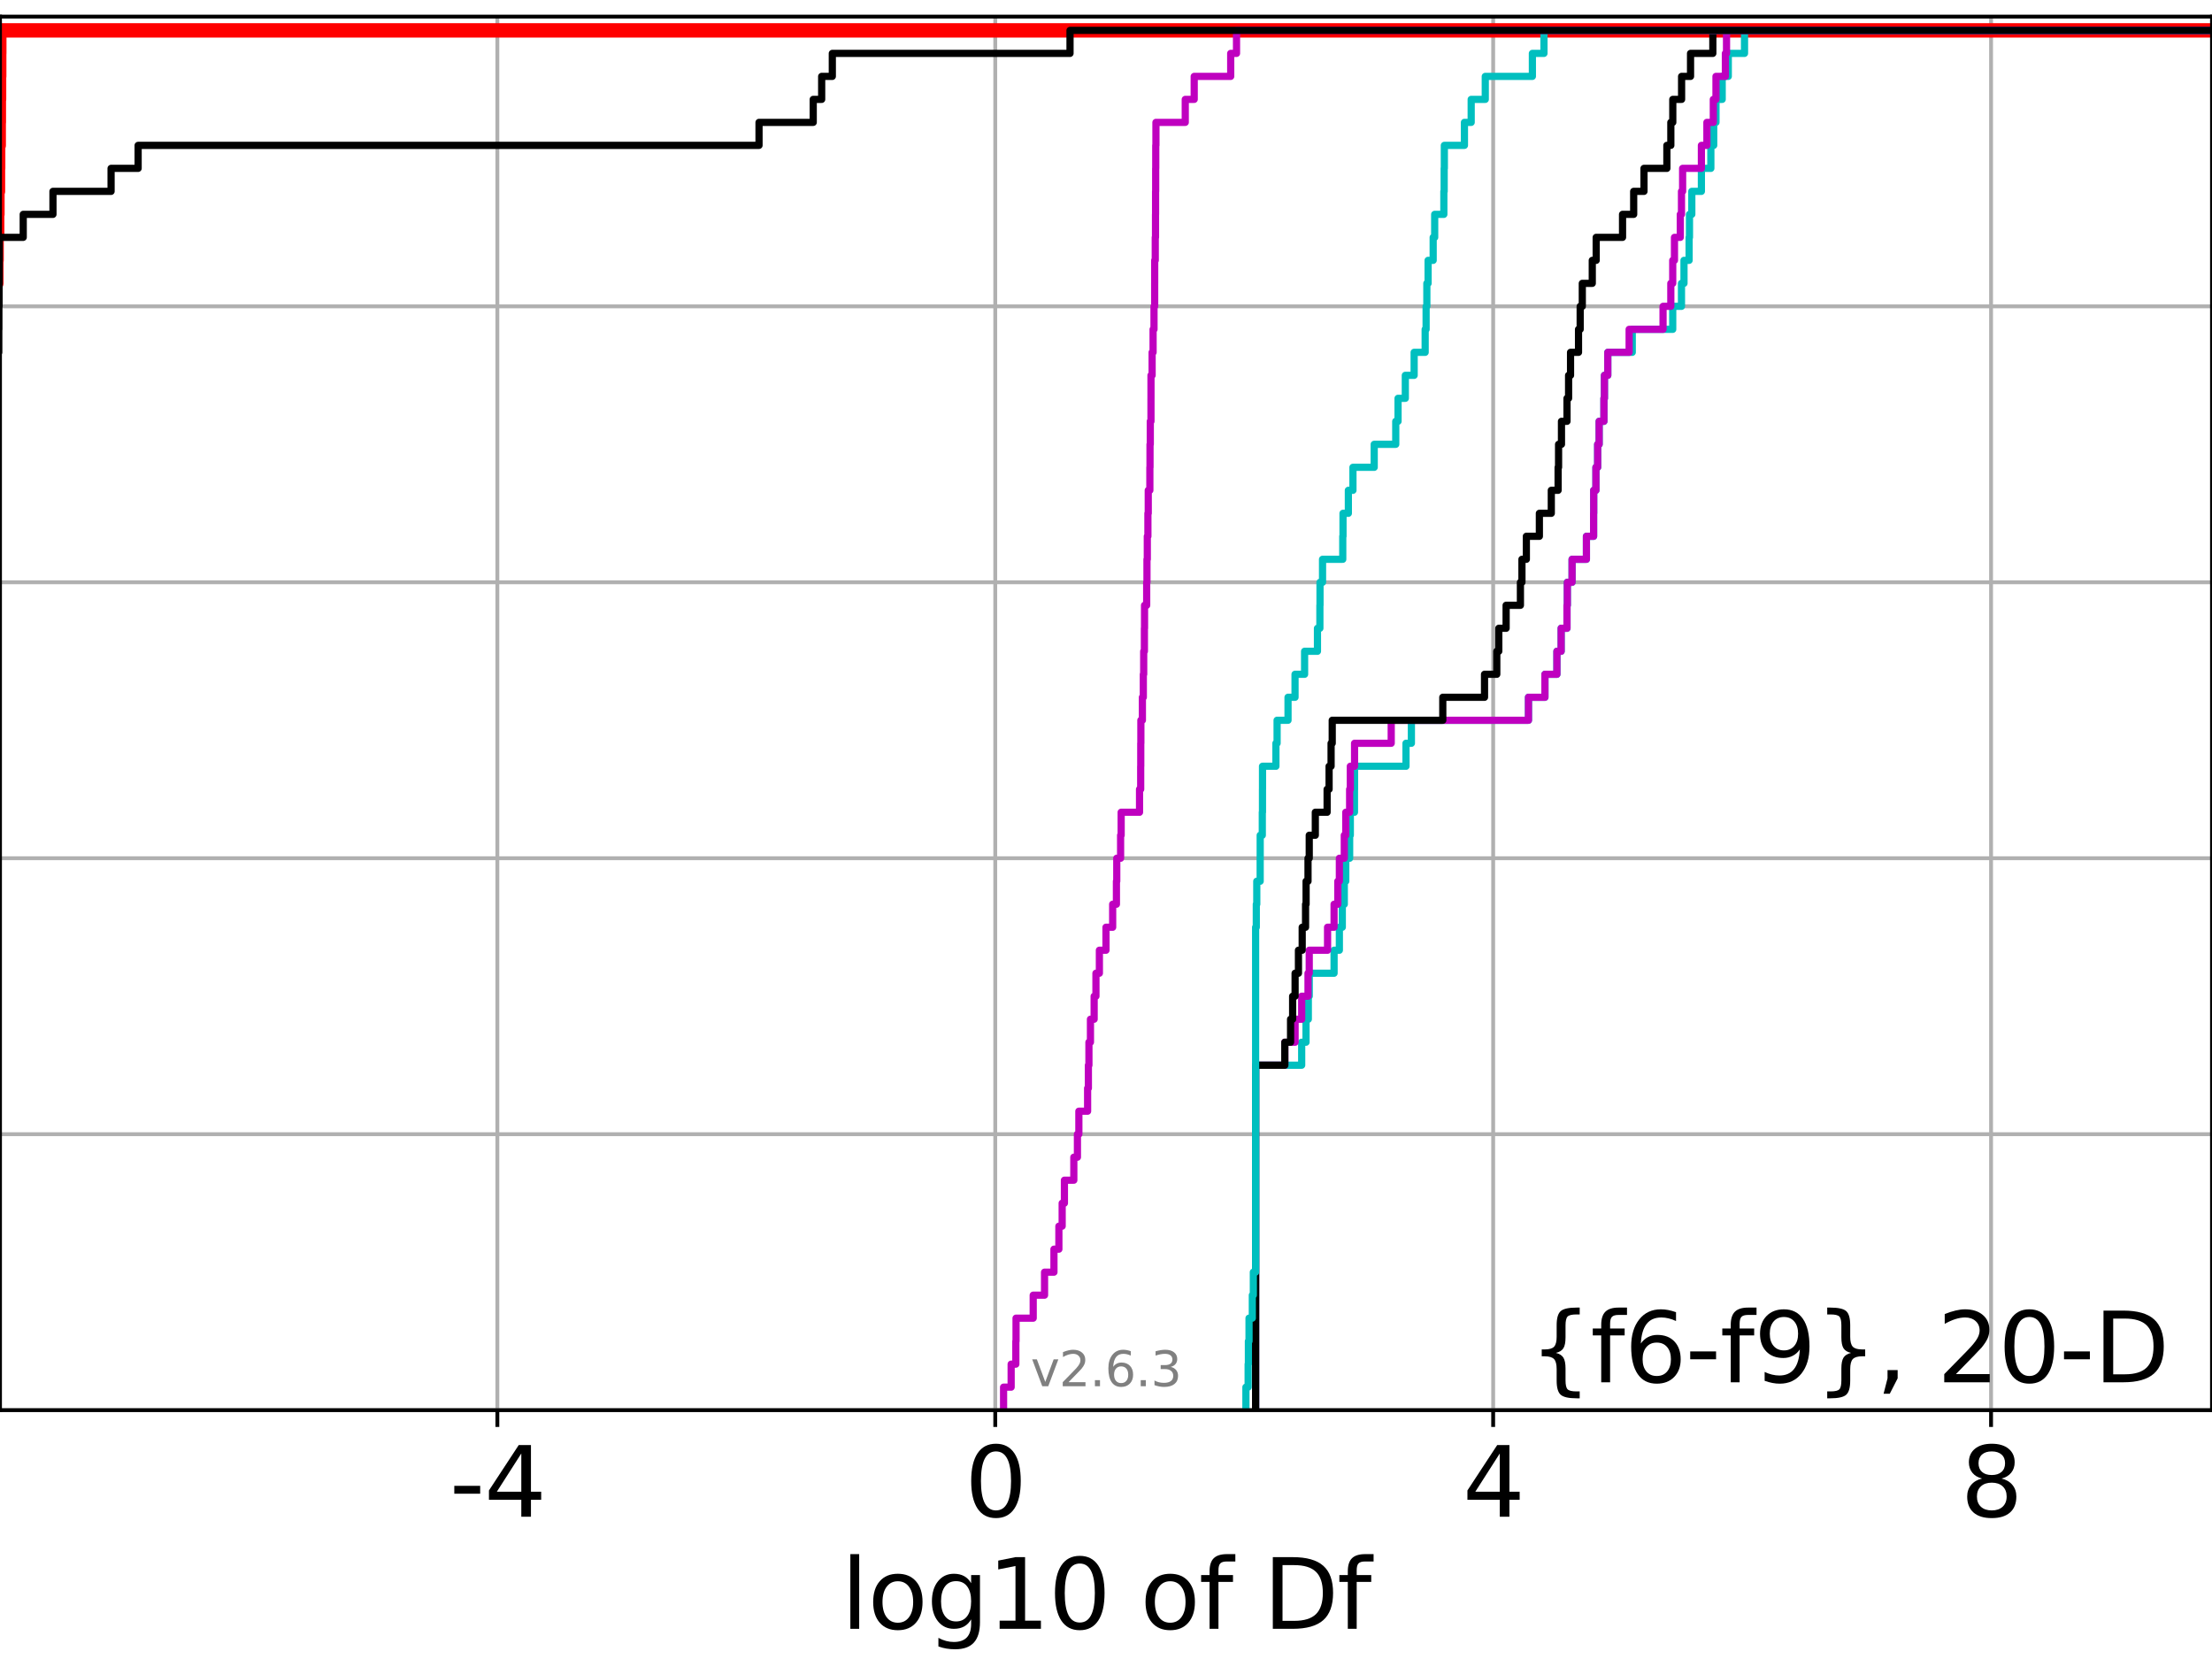 <?xml version="1.0" encoding="utf-8" standalone="no"?>
<!DOCTYPE svg PUBLIC "-//W3C//DTD SVG 1.1//EN"
  "http://www.w3.org/Graphics/SVG/1.1/DTD/svg11.dtd">
<svg xmlns:xlink="http://www.w3.org/1999/xlink" width="460.8pt" height="345.6pt" viewBox="0 0 460.8 345.6" xmlns="http://www.w3.org/2000/svg" version="1.1">
 <defs>
  <style type="text/css">*{stroke-linejoin: round; stroke-linecap: butt}</style>
 </defs>
 <g id="figure_1">
  <g id="patch_1">
   <path d="M 0 345.6 
L 460.8 345.6 
L 460.8 0 
L 0 0 
z
" style="fill: #ffffff"/>
  </g>
  <g id="axes_1">
   <g id="patch_2">
    <path d="M 0 293.76 
L 460.8 293.76 
L 460.8 3.456 
L 0 3.456 
z
" style="fill: #ffffff"/>
   </g>
   <g id="matplotlib.axis_1">
    <g id="xtick_1">
     <g id="line2d_1">
      <path d="M 103.61 293.76 
L 103.61 3.456 
" clip-path="url(#p18e966fc02)" style="fill: none; stroke: #b0b0b0; stroke-width: 0.8; stroke-linecap: square"/>
     </g>
     <g id="line2d_2">
      <defs>
       <path id="mf72a487a80" d="M 0 0 
L 0 3.5 
" style="stroke: #000000; stroke-width: 0.8"/>
      </defs>
      <g>
       <use xlink:href="#mf72a487a80" x="103.61" y="293.76" style="stroke: #000000; stroke-width: 0.8"/>
      </g>
     </g>
     <g id="text_1">
      <!-- -4 -->
      <g transform="translate(93.639 315.957)scale(0.2 -0.2)">
       <defs>
        <path id="DejaVuSans-2d" d="M 313 2009 
L 1997 2009 
L 1997 1497 
L 313 1497 
L 313 2009 
z
" transform="scale(0.016)"/>
        <path id="DejaVuSans-34" d="M 2419 4116 
L 825 1625 
L 2419 1625 
L 2419 4116 
z
M 2253 4666 
L 3047 4666 
L 3047 1625 
L 3713 1625 
L 3713 1100 
L 3047 1100 
L 3047 0 
L 2419 0 
L 2419 1100 
L 313 1100 
L 313 1709 
L 2253 4666 
z
" transform="scale(0.016)"/>
       </defs>
       <use xlink:href="#DejaVuSans-2d"/>
       <use xlink:href="#DejaVuSans-34" x="36.084"/>
      </g>
     </g>
    </g>
    <g id="xtick_2">
     <g id="line2d_3">
      <path d="M 207.331 293.76 
L 207.331 3.456 
" clip-path="url(#p18e966fc02)" style="fill: none; stroke: #b0b0b0; stroke-width: 0.8; stroke-linecap: square"/>
     </g>
     <g id="line2d_4">
      <g>
       <use xlink:href="#mf72a487a80" x="207.331" y="293.76" style="stroke: #000000; stroke-width: 0.8"/>
      </g>
     </g>
     <g id="text_2">
      <!-- 0 -->
      <g transform="translate(200.969 315.957)scale(0.2 -0.2)">
       <defs>
        <path id="DejaVuSans-30" d="M 2034 4250 
Q 1547 4250 1301 3770 
Q 1056 3291 1056 2328 
Q 1056 1369 1301 889 
Q 1547 409 2034 409 
Q 2525 409 2770 889 
Q 3016 1369 3016 2328 
Q 3016 3291 2770 3770 
Q 2525 4250 2034 4250 
z
M 2034 4750 
Q 2819 4750 3233 4129 
Q 3647 3509 3647 2328 
Q 3647 1150 3233 529 
Q 2819 -91 2034 -91 
Q 1250 -91 836 529 
Q 422 1150 422 2328 
Q 422 3509 836 4129 
Q 1250 4750 2034 4750 
z
" transform="scale(0.016)"/>
       </defs>
       <use xlink:href="#DejaVuSans-30"/>
      </g>
     </g>
    </g>
    <g id="xtick_3">
     <g id="line2d_5">
      <path d="M 311.053 293.76 
L 311.053 3.456 
" clip-path="url(#p18e966fc02)" style="fill: none; stroke: #b0b0b0; stroke-width: 0.8; stroke-linecap: square"/>
     </g>
     <g id="line2d_6">
      <g>
       <use xlink:href="#mf72a487a80" x="311.053" y="293.76" style="stroke: #000000; stroke-width: 0.8"/>
      </g>
     </g>
     <g id="text_3">
      <!-- 4 -->
      <g transform="translate(304.69 315.957)scale(0.2 -0.2)">
       <use xlink:href="#DejaVuSans-34"/>
      </g>
     </g>
    </g>
    <g id="xtick_4">
     <g id="line2d_7">
      <path d="M 414.774 293.76 
L 414.774 3.456 
" clip-path="url(#p18e966fc02)" style="fill: none; stroke: #b0b0b0; stroke-width: 0.8; stroke-linecap: square"/>
     </g>
     <g id="line2d_8">
      <g>
       <use xlink:href="#mf72a487a80" x="414.774" y="293.76" style="stroke: #000000; stroke-width: 0.8"/>
      </g>
     </g>
     <g id="text_4">
      <!-- 8 -->
      <g transform="translate(408.412 315.957)scale(0.2 -0.2)">
       <defs>
        <path id="DejaVuSans-38" d="M 2034 2216 
Q 1584 2216 1326 1975 
Q 1069 1734 1069 1313 
Q 1069 891 1326 650 
Q 1584 409 2034 409 
Q 2484 409 2743 651 
Q 3003 894 3003 1313 
Q 3003 1734 2745 1975 
Q 2488 2216 2034 2216 
z
M 1403 2484 
Q 997 2584 770 2862 
Q 544 3141 544 3541 
Q 544 4100 942 4425 
Q 1341 4750 2034 4750 
Q 2731 4750 3128 4425 
Q 3525 4100 3525 3541 
Q 3525 3141 3298 2862 
Q 3072 2584 2669 2484 
Q 3125 2378 3379 2068 
Q 3634 1759 3634 1313 
Q 3634 634 3220 271 
Q 2806 -91 2034 -91 
Q 1263 -91 848 271 
Q 434 634 434 1313 
Q 434 1759 690 2068 
Q 947 2378 1403 2484 
z
M 1172 3481 
Q 1172 3119 1398 2916 
Q 1625 2713 2034 2713 
Q 2441 2713 2670 2916 
Q 2900 3119 2900 3481 
Q 2900 3844 2670 4047 
Q 2441 4250 2034 4250 
Q 1625 4250 1398 4047 
Q 1172 3844 1172 3481 
z
" transform="scale(0.016)"/>
       </defs>
       <use xlink:href="#DejaVuSans-38"/>
      </g>
     </g>
    </g>
    <g id="text_5">
     <!-- log10 of Df -->
     <g transform="translate(175.214 339.313)scale(0.2 -0.2)">
      <defs>
       <path id="DejaVuSans-6c" d="M 603 4863 
L 1178 4863 
L 1178 0 
L 603 0 
L 603 4863 
z
" transform="scale(0.016)"/>
       <path id="DejaVuSans-6f" d="M 1959 3097 
Q 1497 3097 1228 2736 
Q 959 2375 959 1747 
Q 959 1119 1226 758 
Q 1494 397 1959 397 
Q 2419 397 2687 759 
Q 2956 1122 2956 1747 
Q 2956 2369 2687 2733 
Q 2419 3097 1959 3097 
z
M 1959 3584 
Q 2709 3584 3137 3096 
Q 3566 2609 3566 1747 
Q 3566 888 3137 398 
Q 2709 -91 1959 -91 
Q 1206 -91 779 398 
Q 353 888 353 1747 
Q 353 2609 779 3096 
Q 1206 3584 1959 3584 
z
" transform="scale(0.016)"/>
       <path id="DejaVuSans-67" d="M 2906 1791 
Q 2906 2416 2648 2759 
Q 2391 3103 1925 3103 
Q 1463 3103 1205 2759 
Q 947 2416 947 1791 
Q 947 1169 1205 825 
Q 1463 481 1925 481 
Q 2391 481 2648 825 
Q 2906 1169 2906 1791 
z
M 3481 434 
Q 3481 -459 3084 -895 
Q 2688 -1331 1869 -1331 
Q 1566 -1331 1297 -1286 
Q 1028 -1241 775 -1147 
L 775 -588 
Q 1028 -725 1275 -790 
Q 1522 -856 1778 -856 
Q 2344 -856 2625 -561 
Q 2906 -266 2906 331 
L 2906 616 
Q 2728 306 2450 153 
Q 2172 0 1784 0 
Q 1141 0 747 490 
Q 353 981 353 1791 
Q 353 2603 747 3093 
Q 1141 3584 1784 3584 
Q 2172 3584 2450 3431 
Q 2728 3278 2906 2969 
L 2906 3500 
L 3481 3500 
L 3481 434 
z
" transform="scale(0.016)"/>
       <path id="DejaVuSans-31" d="M 794 531 
L 1825 531 
L 1825 4091 
L 703 3866 
L 703 4441 
L 1819 4666 
L 2450 4666 
L 2450 531 
L 3481 531 
L 3481 0 
L 794 0 
L 794 531 
z
" transform="scale(0.016)"/>
       <path id="DejaVuSans-20" transform="scale(0.016)"/>
       <path id="DejaVuSans-66" d="M 2375 4863 
L 2375 4384 
L 1825 4384 
Q 1516 4384 1395 4259 
Q 1275 4134 1275 3809 
L 1275 3500 
L 2222 3500 
L 2222 3053 
L 1275 3053 
L 1275 0 
L 697 0 
L 697 3053 
L 147 3053 
L 147 3500 
L 697 3500 
L 697 3744 
Q 697 4328 969 4595 
Q 1241 4863 1831 4863 
L 2375 4863 
z
" transform="scale(0.016)"/>
       <path id="DejaVuSans-44" d="M 1259 4147 
L 1259 519 
L 2022 519 
Q 2988 519 3436 956 
Q 3884 1394 3884 2338 
Q 3884 3275 3436 3711 
Q 2988 4147 2022 4147 
L 1259 4147 
z
M 628 4666 
L 1925 4666 
Q 3281 4666 3915 4102 
Q 4550 3538 4550 2338 
Q 4550 1131 3912 565 
Q 3275 0 1925 0 
L 628 0 
L 628 4666 
z
" transform="scale(0.016)"/>
      </defs>
      <use xlink:href="#DejaVuSans-6c"/>
      <use xlink:href="#DejaVuSans-6f" x="27.783"/>
      <use xlink:href="#DejaVuSans-67" x="88.965"/>
      <use xlink:href="#DejaVuSans-31" x="152.441"/>
      <use xlink:href="#DejaVuSans-30" x="216.064"/>
      <use xlink:href="#DejaVuSans-20" x="279.688"/>
      <use xlink:href="#DejaVuSans-6f" x="311.475"/>
      <use xlink:href="#DejaVuSans-66" x="372.656"/>
      <use xlink:href="#DejaVuSans-20" x="407.861"/>
      <use xlink:href="#DejaVuSans-44" x="439.648"/>
      <use xlink:href="#DejaVuSans-66" x="516.65"/>
     </g>
    </g>
   </g>
   <g id="matplotlib.axis_2">
    <g id="ytick_1">
     <g id="line2d_9">
      <path d="M 0 293.76 
L 460.8 293.76 
" clip-path="url(#p18e966fc02)" style="fill: none; stroke: #b0b0b0; stroke-width: 0.8; stroke-linecap: square"/>
     </g>
     <g id="line2d_10">
      <defs>
       <path id="m6537dce81e" d="M 0 0 
L -3.5 0 
" style="stroke: #000000; stroke-width: 0.8"/>
      </defs>
      <g>
       <use xlink:href="#m6537dce81e" x="0" y="293.76" style="stroke: #000000; stroke-width: 0.8"/>
      </g>
     </g>
    </g>
    <g id="ytick_2">
     <g id="line2d_11">
      <path d="M 0 236.274 
L 460.8 236.274 
" clip-path="url(#p18e966fc02)" style="fill: none; stroke: #b0b0b0; stroke-width: 0.8; stroke-linecap: square"/>
     </g>
     <g id="line2d_12">
      <g>
       <use xlink:href="#m6537dce81e" x="0" y="236.274" style="stroke: #000000; stroke-width: 0.8"/>
      </g>
     </g>
    </g>
    <g id="ytick_3">
     <g id="line2d_13">
      <path d="M 0 178.788 
L 460.8 178.788 
" clip-path="url(#p18e966fc02)" style="fill: none; stroke: #b0b0b0; stroke-width: 0.8; stroke-linecap: square"/>
     </g>
     <g id="line2d_14">
      <g>
       <use xlink:href="#m6537dce81e" x="0" y="178.788" style="stroke: #000000; stroke-width: 0.8"/>
      </g>
     </g>
    </g>
    <g id="ytick_4">
     <g id="line2d_15">
      <path d="M 0 121.302 
L 460.8 121.302 
" clip-path="url(#p18e966fc02)" style="fill: none; stroke: #b0b0b0; stroke-width: 0.8; stroke-linecap: square"/>
     </g>
     <g id="line2d_16">
      <g>
       <use xlink:href="#m6537dce81e" x="0" y="121.302" style="stroke: #000000; stroke-width: 0.8"/>
      </g>
     </g>
    </g>
    <g id="ytick_5">
     <g id="line2d_17">
      <path d="M 0 63.816 
L 460.8 63.816 
" clip-path="url(#p18e966fc02)" style="fill: none; stroke: #b0b0b0; stroke-width: 0.8; stroke-linecap: square"/>
     </g>
     <g id="line2d_18">
      <g>
       <use xlink:href="#m6537dce81e" x="0" y="63.816" style="stroke: #000000; stroke-width: 0.8"/>
      </g>
     </g>
    </g>
    <g id="ytick_6">
     <g id="line2d_19">
      <path d="M 0 6.33 
L 460.8 6.33 
" clip-path="url(#p18e966fc02)" style="fill: none; stroke: #b0b0b0; stroke-width: 0.8; stroke-linecap: square"/>
     </g>
     <g id="line2d_20">
      <g>
       <use xlink:href="#m6537dce81e" x="0" y="6.33" style="stroke: #000000; stroke-width: 0.8"/>
      </g>
     </g>
    </g>
   </g>
   <g id="line2d_21">
    <path d="M -1 59.026 
L -0.767 59.026 
L -0.767 54.235 
L -0.713 54.235 
L -0.713 49.445 
L -0.588 49.445 
L -0.588 44.654 
L -0.535 44.654 
L -0.535 39.864 
L -0.421 39.864 
L -0.421 35.073 
L -0.383 35.073 
L -0.383 30.283 
L -0.266 30.283 
L -0.266 25.492 
L -0.239 25.492 
L -0.239 20.702 
L -0.195 20.702 
L -0.195 15.911 
L -0.163 15.911 
L -0.163 11.121 
L -0.147 11.121 
L -0.147 6.33 
L -0.147 6.33 
L -0.147 6.33 
L 460.8 6.33 
" clip-path="url(#p18e966fc02)" style="fill: none; stroke: #ff0000; stroke-width: 3; stroke-linecap: square"/>
   </g>
   <g id="line2d_22">
    <path d="M 261.569 293.76 
L 261.569 288.97 
L 261.569 288.97 
L 261.569 284.179 
L 261.569 284.179 
L 261.569 279.389 
L 261.569 279.389 
L 261.569 274.598 
L 261.569 274.598 
L 261.569 269.808 
L 261.569 269.808 
L 261.569 265.017 
L 261.569 265.017 
L 261.569 260.227 
L 261.569 260.227 
L 261.569 255.436 
L 261.569 255.436 
L 261.569 250.646 
L 261.569 250.646 
L 261.569 245.855 
L 261.569 245.855 
L 261.569 241.065 
L 261.569 241.065 
L 261.569 236.274 
L 261.569 236.274 
L 261.569 231.484 
L 261.569 231.484 
L 261.569 226.693 
L 261.569 226.693 
L 261.569 221.903 
L 271.164 221.903 
L 271.164 217.112 
L 272.07 217.112 
L 272.07 212.322 
L 272.547 212.322 
L 272.547 207.531 
L 272.739 207.531 
L 272.739 202.741 
L 277.912 202.741 
L 277.912 197.95 
L 279.015 197.95 
L 279.015 193.16 
L 279.627 193.16 
L 279.627 188.369 
L 280.04 188.369 
L 280.04 183.579 
L 280.349 183.579 
L 280.349 178.788 
L 281.155 178.788 
L 281.155 173.998 
L 281.296 173.998 
L 281.296 169.207 
L 282.16 169.207 
L 282.16 164.417 
L 282.181 164.417 
L 282.181 159.626 
L 292.895 159.626 
L 292.895 154.836 
L 294.02 154.836 
L 294.02 150.045 
L 318.407 150.045 
L 318.407 145.255 
L 321.838 145.255 
L 321.838 140.464 
L 324.333 140.464 
L 324.333 135.674 
L 325.215 135.674 
L 325.215 130.883 
L 326.434 130.883 
L 326.434 126.093 
L 326.502 126.093 
L 326.502 121.302 
L 327.493 121.302 
L 327.493 116.512 
L 330.481 116.512 
L 330.481 111.721 
L 331.979 111.721 
L 331.979 106.931 
L 331.998 106.931 
L 331.998 102.14 
L 332.461 102.14 
L 332.461 97.35 
L 332.82 97.35 
L 332.82 92.559 
L 333.13 92.559 
L 333.13 87.769 
L 334.128 87.769 
L 334.128 82.978 
L 334.234 82.978 
L 334.234 78.188 
L 334.934 78.188 
L 334.934 73.397 
L 340.029 73.397 
L 340.029 68.607 
L 348.46 68.607 
L 348.46 63.816 
L 350.283 63.816 
L 350.283 59.026 
L 350.809 59.026 
L 350.809 54.235 
L 351.873 54.235 
L 351.873 49.445 
L 351.95 49.445 
L 351.95 44.654 
L 352.436 44.654 
L 352.436 39.864 
L 354.432 39.864 
L 354.432 35.073 
L 356.401 35.073 
L 356.401 30.283 
L 356.999 30.283 
L 356.999 25.492 
L 357.47 25.492 
L 357.47 20.702 
L 358.764 20.702 
L 358.764 15.911 
L 360.034 15.911 
L 360.034 11.121 
L 363.414 11.121 
L 363.414 6.33 
L 363.414 6.33 
L 363.414 6.33 
L 460.8 6.33 
" clip-path="url(#p18e966fc02)" style="fill: none; stroke: #00bfbf; stroke-width: 1.5; stroke-linecap: square"/>
   </g>
   <g id="line2d_23">
    <path d="M 261.569 293.76 
L 261.569 288.97 
L 261.569 288.97 
L 261.569 284.179 
L 261.569 284.179 
L 261.569 279.389 
L 261.569 279.389 
L 261.569 274.598 
L 261.569 274.598 
L 261.569 269.808 
L 261.569 269.808 
L 261.569 265.017 
L 261.569 265.017 
L 261.569 260.227 
L 261.569 260.227 
L 261.569 255.436 
L 261.569 255.436 
L 261.569 250.646 
L 261.569 250.646 
L 261.569 245.855 
L 261.569 245.855 
L 261.569 241.065 
L 261.569 241.065 
L 261.569 236.274 
L 261.569 236.274 
L 261.569 231.484 
L 261.569 231.484 
L 261.569 226.693 
L 261.569 226.693 
L 261.569 221.903 
L 267.651 221.903 
L 267.651 217.112 
L 269.792 217.112 
L 269.792 212.322 
L 271.164 212.322 
L 271.164 207.531 
L 272.483 207.531 
L 272.483 202.741 
L 272.739 202.741 
L 272.739 197.95 
L 276.555 197.95 
L 276.555 193.16 
L 277.912 193.16 
L 277.912 188.369 
L 278.692 188.369 
L 278.692 183.579 
L 279.015 183.579 
L 279.015 178.788 
L 280.04 178.788 
L 280.04 173.998 
L 280.349 173.998 
L 280.349 169.207 
L 281.151 169.207 
L 281.151 164.417 
L 281.296 164.417 
L 281.296 159.626 
L 282.181 159.626 
L 282.181 154.836 
L 289.816 154.836 
L 289.816 150.045 
L 318.407 150.045 
L 318.407 145.255 
L 321.838 145.255 
L 321.838 140.464 
L 324.333 140.464 
L 324.333 135.674 
L 325.215 135.674 
L 325.215 130.883 
L 326.434 130.883 
L 326.434 126.093 
L 326.502 126.093 
L 326.502 121.302 
L 327.493 121.302 
L 327.493 116.512 
L 330.481 116.512 
L 330.481 111.721 
L 331.979 111.721 
L 331.979 106.931 
L 331.998 106.931 
L 331.998 102.14 
L 332.461 102.14 
L 332.461 97.35 
L 332.82 97.35 
L 332.82 92.559 
L 333.13 92.559 
L 333.13 87.769 
L 334.128 87.769 
L 334.128 82.978 
L 334.234 82.978 
L 334.234 78.188 
L 334.934 78.188 
L 334.934 73.397 
L 339.38 73.397 
L 339.38 68.607 
L 346.443 68.607 
L 346.443 63.816 
L 348.062 63.816 
L 348.062 59.026 
L 348.46 59.026 
L 348.46 54.235 
L 348.823 54.235 
L 348.823 49.445 
L 350.035 49.445 
L 350.035 44.654 
L 350.283 44.654 
L 350.283 39.864 
L 350.52 39.864 
L 350.52 35.073 
L 354.432 35.073 
L 354.432 30.283 
L 355.578 30.283 
L 355.578 25.492 
L 356.914 25.492 
L 356.914 20.702 
L 357.47 20.702 
L 357.47 15.911 
L 359.428 15.911 
L 359.428 11.121 
L 359.666 11.121 
L 359.666 6.33 
L 359.666 6.33 
L 359.666 6.33 
L 460.8 6.33 
" clip-path="url(#p18e966fc02)" style="fill: none; stroke: #bf00bf; stroke-width: 1.5; stroke-linecap: square"/>
   </g>
   <g id="line2d_24">
    <path d="M 261.569 293.76 
L 261.569 288.97 
L 261.569 288.97 
L 261.569 284.179 
L 261.569 284.179 
L 261.569 279.389 
L 261.569 279.389 
L 261.569 274.598 
L 261.569 274.598 
L 261.569 269.808 
L 261.569 269.808 
L 261.569 265.017 
L 261.569 265.017 
L 261.569 260.227 
L 261.569 260.227 
L 261.569 255.436 
L 261.569 255.436 
L 261.569 250.646 
L 261.569 250.646 
L 261.569 245.855 
L 261.569 245.855 
L 261.569 241.065 
L 261.569 241.065 
L 261.569 236.274 
L 261.569 236.274 
L 261.569 231.484 
L 261.569 231.484 
L 261.569 226.693 
L 261.569 226.693 
L 261.569 221.903 
L 267.651 221.903 
L 267.651 217.112 
L 268.848 217.112 
L 268.848 212.322 
L 269.279 212.322 
L 269.279 207.531 
L 269.792 207.531 
L 269.792 202.741 
L 270.491 202.741 
L 270.491 197.95 
L 271.271 197.95 
L 271.271 193.16 
L 271.971 193.16 
L 271.971 188.369 
L 272.083 188.369 
L 272.083 183.579 
L 272.483 183.579 
L 272.483 178.788 
L 272.739 178.788 
L 272.739 173.998 
L 274.005 173.998 
L 274.005 169.207 
L 276.461 169.207 
L 276.461 164.417 
L 276.874 164.417 
L 276.874 159.626 
L 277.29 159.626 
L 277.29 154.836 
L 277.527 154.836 
L 277.527 150.045 
L 300.558 150.045 
L 300.558 145.255 
L 309.254 145.255 
L 309.254 140.464 
L 311.808 140.464 
L 311.808 135.674 
L 312.225 135.674 
L 312.225 130.883 
L 313.752 130.883 
L 313.752 126.093 
L 316.731 126.093 
L 316.731 121.302 
L 317.049 121.302 
L 317.049 116.512 
L 317.967 116.512 
L 317.967 111.721 
L 320.679 111.721 
L 320.679 106.931 
L 323.164 106.931 
L 323.164 102.14 
L 324.582 102.14 
L 324.582 97.35 
L 324.679 97.35 
L 324.679 92.559 
L 325.283 92.559 
L 325.283 87.769 
L 326.434 87.769 
L 326.434 82.978 
L 326.766 82.978 
L 326.766 78.188 
L 327.172 78.188 
L 327.172 73.397 
L 328.834 73.397 
L 328.834 68.607 
L 329.18 68.607 
L 329.18 63.816 
L 329.622 63.816 
L 329.622 59.026 
L 331.7 59.026 
L 331.7 54.235 
L 332.516 54.235 
L 332.516 49.445 
L 338.005 49.445 
L 338.005 44.654 
L 340.325 44.654 
L 340.325 39.864 
L 342.473 39.864 
L 342.473 35.073 
L 347.239 35.073 
L 347.239 30.283 
L 348.065 30.283 
L 348.065 25.492 
L 348.472 25.492 
L 348.472 20.702 
L 350.307 20.702 
L 350.307 15.911 
L 352.17 15.911 
L 352.17 11.121 
L 356.815 11.121 
L 356.815 6.33 
L 356.815 6.33 
L 356.815 6.33 
L 460.8 6.33 
" clip-path="url(#p18e966fc02)" style="fill: none; stroke: #000000; stroke-width: 1.5; stroke-linecap: square"/>
   </g>
   <g id="line2d_25">
    <path d="M 259.546 293.76 
L 259.546 288.97 
L 260.011 288.97 
L 260.011 284.179 
L 260.065 284.179 
L 260.065 279.389 
L 260.195 279.389 
L 260.195 274.598 
L 260.882 274.598 
L 260.882 269.808 
L 261.094 269.808 
L 261.094 265.017 
L 261.569 265.017 
L 261.569 260.227 
L 261.569 260.227 
L 261.569 255.436 
L 261.569 255.436 
L 261.569 250.646 
L 261.569 250.646 
L 261.569 245.855 
L 261.569 245.855 
L 261.569 241.065 
L 261.569 241.065 
L 261.569 236.274 
L 261.569 236.274 
L 261.569 231.484 
L 261.569 231.484 
L 261.569 226.693 
L 261.569 226.693 
L 261.569 221.903 
L 261.569 221.903 
L 261.569 217.112 
L 261.569 217.112 
L 261.569 212.322 
L 261.569 212.322 
L 261.569 207.531 
L 261.569 207.531 
L 261.569 202.741 
L 261.569 202.741 
L 261.569 197.95 
L 261.569 197.95 
L 261.569 193.16 
L 261.711 193.16 
L 261.711 188.369 
L 261.81 188.369 
L 261.81 183.579 
L 262.517 183.579 
L 262.517 178.788 
L 262.522 178.788 
L 262.522 173.998 
L 262.96 173.998 
L 262.96 169.207 
L 262.998 169.207 
L 262.998 164.417 
L 263.005 164.417 
L 263.005 159.626 
L 265.796 159.626 
L 265.796 154.836 
L 266.043 154.836 
L 266.043 150.045 
L 268.319 150.045 
L 268.319 145.255 
L 269.779 145.255 
L 269.779 140.464 
L 271.771 140.464 
L 271.771 135.674 
L 274.452 135.674 
L 274.452 130.883 
L 274.956 130.883 
L 274.956 126.093 
L 274.982 126.093 
L 274.982 121.302 
L 275.509 121.302 
L 275.509 116.512 
L 279.721 116.512 
L 279.721 111.721 
L 279.773 111.721 
L 279.773 106.931 
L 280.888 106.931 
L 280.888 102.14 
L 281.844 102.14 
L 281.844 97.35 
L 286.273 97.35 
L 286.273 92.559 
L 290.761 92.559 
L 290.761 87.769 
L 291.239 87.769 
L 291.239 82.978 
L 292.754 82.978 
L 292.754 78.188 
L 294.594 78.188 
L 294.594 73.397 
L 296.888 73.397 
L 296.888 68.607 
L 297.084 68.607 
L 297.084 63.816 
L 297.238 63.816 
L 297.238 59.026 
L 297.501 59.026 
L 297.501 54.235 
L 298.556 54.235 
L 298.556 49.445 
L 298.872 49.445 
L 298.872 44.654 
L 300.781 44.654 
L 300.781 39.864 
L 300.847 39.864 
L 300.847 35.073 
L 300.882 35.073 
L 300.882 30.283 
L 305.069 30.283 
L 305.069 25.492 
L 306.475 25.492 
L 306.475 20.702 
L 309.41 20.702 
L 309.41 15.911 
L 319.223 15.911 
L 319.223 11.121 
L 321.638 11.121 
L 321.638 6.33 
L 321.638 6.33 
L 321.638 6.33 
L 460.8 6.33 
" clip-path="url(#p18e966fc02)" style="fill: none; stroke: #00bfbf; stroke-width: 1.5; stroke-linecap: square"/>
   </g>
   <g id="line2d_26">
    <path d="M 209.062 293.76 
L 209.062 288.97 
L 210.64 288.97 
L 210.64 284.179 
L 211.619 284.179 
L 211.619 279.389 
L 211.662 279.389 
L 211.662 274.598 
L 215.236 274.598 
L 215.236 269.808 
L 217.599 269.808 
L 217.599 265.017 
L 219.558 265.017 
L 219.558 260.227 
L 220.584 260.227 
L 220.584 255.436 
L 221.269 255.436 
L 221.269 250.646 
L 221.738 250.646 
L 221.738 245.855 
L 223.698 245.855 
L 223.698 241.065 
L 224.448 241.065 
L 224.448 236.274 
L 224.747 236.274 
L 224.747 231.484 
L 226.568 231.484 
L 226.568 226.693 
L 226.731 226.693 
L 226.731 221.903 
L 226.844 221.903 
L 226.844 217.112 
L 227.161 217.112 
L 227.161 212.322 
L 227.931 212.322 
L 227.931 207.531 
L 228.306 207.531 
L 228.306 202.741 
L 229.022 202.741 
L 229.022 197.95 
L 230.397 197.95 
L 230.397 193.16 
L 231.788 193.16 
L 231.788 188.369 
L 232.572 188.369 
L 232.572 183.579 
L 232.642 183.579 
L 232.642 178.788 
L 233.441 178.788 
L 233.441 173.998 
L 233.557 173.998 
L 233.557 169.207 
L 237.385 169.207 
L 237.385 164.417 
L 237.626 164.417 
L 237.626 159.626 
L 237.642 159.626 
L 237.642 154.836 
L 237.663 154.836 
L 237.663 150.045 
L 237.981 150.045 
L 237.981 145.255 
L 238.175 145.255 
L 238.175 140.464 
L 238.254 140.464 
L 238.254 135.674 
L 238.399 135.674 
L 238.399 130.883 
L 238.428 130.883 
L 238.428 126.093 
L 238.875 126.093 
L 238.875 121.302 
L 238.934 121.302 
L 238.934 116.512 
L 239.004 116.512 
L 239.004 111.721 
L 239.129 111.721 
L 239.129 106.931 
L 239.202 106.931 
L 239.202 102.14 
L 239.536 102.14 
L 239.536 97.35 
L 239.568 97.35 
L 239.568 92.559 
L 239.626 92.559 
L 239.626 87.769 
L 239.769 87.769 
L 239.769 82.978 
L 239.772 82.978 
L 239.772 78.188 
L 240.008 78.188 
L 240.008 73.397 
L 240.21 73.397 
L 240.21 68.607 
L 240.402 68.607 
L 240.402 63.816 
L 240.54 63.816 
L 240.54 59.026 
L 240.543 59.026 
L 240.543 54.235 
L 240.662 54.235 
L 240.662 49.445 
L 240.715 49.445 
L 240.715 44.654 
L 240.729 44.654 
L 240.729 39.864 
L 240.75 39.864 
L 240.75 35.073 
L 240.766 35.073 
L 240.766 30.283 
L 240.804 30.283 
L 240.804 25.492 
L 246.912 25.492 
L 246.912 20.702 
L 248.775 20.702 
L 248.775 15.911 
L 256.379 15.911 
L 256.379 11.121 
L 257.589 11.121 
L 257.589 6.33 
L 257.589 6.33 
L 257.589 6.33 
L 460.8 6.33 
" clip-path="url(#p18e966fc02)" style="fill: none; stroke: #bf00bf; stroke-width: 1.5; stroke-linecap: square"/>
   </g>
   <g id="line2d_27">
    <path d="M -1 102.14 
L -0.767 102.14 
L -0.767 97.35 
L -0.713 97.35 
L -0.713 92.559 
L -0.588 92.559 
L -0.588 87.769 
L -0.535 87.769 
L -0.535 82.978 
L -0.421 82.978 
L -0.421 78.188 
L -0.383 78.188 
L -0.383 73.397 
L -0.266 73.397 
L -0.266 68.607 
L -0.239 68.607 
L -0.239 63.816 
L -0.195 63.816 
L -0.195 59.026 
L -0.163 59.026 
L -0.163 54.235 
L -0.147 54.235 
L -0.147 49.445 
L 4.839 49.445 
L 4.839 44.654 
L 11.033 44.654 
L 11.033 39.864 
L 23.14 39.864 
L 23.14 35.073 
L 28.775 35.073 
L 28.775 30.283 
L 158.119 30.283 
L 158.119 25.492 
L 169.41 25.492 
L 169.41 20.702 
L 171.169 20.702 
L 171.169 15.911 
L 173.387 15.911 
L 173.387 11.121 
L 222.905 11.121 
L 222.905 6.33 
L 222.905 6.33 
L 222.905 6.33 
L 460.8 6.33 
" clip-path="url(#p18e966fc02)" style="fill: none; stroke: #000000; stroke-width: 1.5; stroke-linecap: square"/>
   </g>
   <g id="patch_3">
    <path d="M 0 293.76 
L 0 3.456 
" style="fill: none; stroke: #000000; stroke-width: 0.8; stroke-linejoin: miter; stroke-linecap: square"/>
   </g>
   <g id="patch_4">
    <path d="M 460.8 293.76 
L 460.8 3.456 
" style="fill: none; stroke: #000000; stroke-width: 0.8; stroke-linejoin: miter; stroke-linecap: square"/>
   </g>
   <g id="patch_5">
    <path d="M 0 293.76 
L 460.8 293.76 
" style="fill: none; stroke: #000000; stroke-width: 0.8; stroke-linejoin: miter; stroke-linecap: square"/>
   </g>
   <g id="patch_6">
    <path d="M 0 3.456 
L 460.8 3.456 
" style="fill: none; stroke: #000000; stroke-width: 0.8; stroke-linejoin: miter; stroke-linecap: square"/>
   </g>
   <g id="text_6">
    <!-- {f6-f9}, 20-D -->
    <g transform="translate(318.609 287.954)scale(0.2 -0.2)">
     <defs>
      <path id="DejaVuSans-7b" d="M 3272 -594 
L 3272 -1044 
L 3078 -1044 
Q 2300 -1044 2036 -812 
Q 1772 -581 1772 109 
L 1772 856 
Q 1772 1328 1603 1509 
Q 1434 1691 991 1691 
L 800 1691 
L 800 2138 
L 991 2138 
Q 1438 2138 1605 2317 
Q 1772 2497 1772 2963 
L 1772 3713 
Q 1772 4403 2036 4633 
Q 2300 4863 3078 4863 
L 3272 4863 
L 3272 4416 
L 3059 4416 
Q 2619 4416 2484 4278 
Q 2350 4141 2350 3700 
L 2350 2925 
Q 2350 2434 2208 2212 
Q 2066 1991 1722 1913 
Q 2069 1828 2209 1606 
Q 2350 1384 2350 897 
L 2350 122 
Q 2350 -319 2484 -456 
Q 2619 -594 3059 -594 
L 3272 -594 
z
" transform="scale(0.016)"/>
      <path id="DejaVuSans-36" d="M 2113 2584 
Q 1688 2584 1439 2293 
Q 1191 2003 1191 1497 
Q 1191 994 1439 701 
Q 1688 409 2113 409 
Q 2538 409 2786 701 
Q 3034 994 3034 1497 
Q 3034 2003 2786 2293 
Q 2538 2584 2113 2584 
z
M 3366 4563 
L 3366 3988 
Q 3128 4100 2886 4159 
Q 2644 4219 2406 4219 
Q 1781 4219 1451 3797 
Q 1122 3375 1075 2522 
Q 1259 2794 1537 2939 
Q 1816 3084 2150 3084 
Q 2853 3084 3261 2657 
Q 3669 2231 3669 1497 
Q 3669 778 3244 343 
Q 2819 -91 2113 -91 
Q 1303 -91 875 529 
Q 447 1150 447 2328 
Q 447 3434 972 4092 
Q 1497 4750 2381 4750 
Q 2619 4750 2861 4703 
Q 3103 4656 3366 4563 
z
" transform="scale(0.016)"/>
      <path id="DejaVuSans-39" d="M 703 97 
L 703 672 
Q 941 559 1184 500 
Q 1428 441 1663 441 
Q 2288 441 2617 861 
Q 2947 1281 2994 2138 
Q 2813 1869 2534 1725 
Q 2256 1581 1919 1581 
Q 1219 1581 811 2004 
Q 403 2428 403 3163 
Q 403 3881 828 4315 
Q 1253 4750 1959 4750 
Q 2769 4750 3195 4129 
Q 3622 3509 3622 2328 
Q 3622 1225 3098 567 
Q 2575 -91 1691 -91 
Q 1453 -91 1209 -44 
Q 966 3 703 97 
z
M 1959 2075 
Q 2384 2075 2632 2365 
Q 2881 2656 2881 3163 
Q 2881 3666 2632 3958 
Q 2384 4250 1959 4250 
Q 1534 4250 1286 3958 
Q 1038 3666 1038 3163 
Q 1038 2656 1286 2365 
Q 1534 2075 1959 2075 
z
" transform="scale(0.016)"/>
      <path id="DejaVuSans-7d" d="M 800 -594 
L 1019 -594 
Q 1456 -594 1589 -459 
Q 1722 -325 1722 122 
L 1722 897 
Q 1722 1384 1862 1606 
Q 2003 1828 2350 1913 
Q 2003 1991 1862 2212 
Q 1722 2434 1722 2925 
L 1722 3700 
Q 1722 4144 1589 4280 
Q 1456 4416 1019 4416 
L 800 4416 
L 800 4863 
L 997 4863 
Q 1775 4863 2036 4633 
Q 2297 4403 2297 3713 
L 2297 2963 
Q 2297 2497 2465 2317 
Q 2634 2138 3078 2138 
L 3272 2138 
L 3272 1691 
L 3078 1691 
Q 2634 1691 2465 1509 
Q 2297 1328 2297 856 
L 2297 109 
Q 2297 -581 2036 -812 
Q 1775 -1044 997 -1044 
L 800 -1044 
L 800 -594 
z
" transform="scale(0.016)"/>
      <path id="DejaVuSans-2c" d="M 750 794 
L 1409 794 
L 1409 256 
L 897 -744 
L 494 -744 
L 750 256 
L 750 794 
z
" transform="scale(0.016)"/>
      <path id="DejaVuSans-32" d="M 1228 531 
L 3431 531 
L 3431 0 
L 469 0 
L 469 531 
Q 828 903 1448 1529 
Q 2069 2156 2228 2338 
Q 2531 2678 2651 2914 
Q 2772 3150 2772 3378 
Q 2772 3750 2511 3984 
Q 2250 4219 1831 4219 
Q 1534 4219 1204 4116 
Q 875 4013 500 3803 
L 500 4441 
Q 881 4594 1212 4672 
Q 1544 4750 1819 4750 
Q 2544 4750 2975 4387 
Q 3406 4025 3406 3419 
Q 3406 3131 3298 2873 
Q 3191 2616 2906 2266 
Q 2828 2175 2409 1742 
Q 1991 1309 1228 531 
z
" transform="scale(0.016)"/>
     </defs>
     <use xlink:href="#DejaVuSans-7b"/>
     <use xlink:href="#DejaVuSans-66" x="63.623"/>
     <use xlink:href="#DejaVuSans-36" x="98.828"/>
     <use xlink:href="#DejaVuSans-2d" x="162.451"/>
     <use xlink:href="#DejaVuSans-66" x="198.535"/>
     <use xlink:href="#DejaVuSans-39" x="233.74"/>
     <use xlink:href="#DejaVuSans-7d" x="297.363"/>
     <use xlink:href="#DejaVuSans-2c" x="360.986"/>
     <use xlink:href="#DejaVuSans-20" x="392.773"/>
     <use xlink:href="#DejaVuSans-32" x="424.561"/>
     <use xlink:href="#DejaVuSans-30" x="488.184"/>
     <use xlink:href="#DejaVuSans-2d" x="551.807"/>
     <use xlink:href="#DejaVuSans-44" x="587.891"/>
    </g>
   </g>
   <g id="text_7">
    <!-- v2.6.3 -->
    <g style="fill: #808080" transform="translate(214.719 288.777)scale(0.1 -0.1)">
     <defs>
      <path id="DejaVuSans-76" d="M 191 3500 
L 800 3500 
L 1894 563 
L 2988 3500 
L 3597 3500 
L 2284 0 
L 1503 0 
L 191 3500 
z
" transform="scale(0.016)"/>
      <path id="DejaVuSans-2e" d="M 684 794 
L 1344 794 
L 1344 0 
L 684 0 
L 684 794 
z
" transform="scale(0.016)"/>
      <path id="DejaVuSans-33" d="M 2597 2516 
Q 3050 2419 3304 2112 
Q 3559 1806 3559 1356 
Q 3559 666 3084 287 
Q 2609 -91 1734 -91 
Q 1441 -91 1130 -33 
Q 819 25 488 141 
L 488 750 
Q 750 597 1062 519 
Q 1375 441 1716 441 
Q 2309 441 2620 675 
Q 2931 909 2931 1356 
Q 2931 1769 2642 2001 
Q 2353 2234 1838 2234 
L 1294 2234 
L 1294 2753 
L 1863 2753 
Q 2328 2753 2575 2939 
Q 2822 3125 2822 3475 
Q 2822 3834 2567 4026 
Q 2313 4219 1838 4219 
Q 1578 4219 1281 4162 
Q 984 4106 628 3988 
L 628 4550 
Q 988 4650 1302 4700 
Q 1616 4750 1894 4750 
Q 2613 4750 3031 4423 
Q 3450 4097 3450 3541 
Q 3450 3153 3228 2886 
Q 3006 2619 2597 2516 
z
" transform="scale(0.016)"/>
     </defs>
     <use xlink:href="#DejaVuSans-76"/>
     <use xlink:href="#DejaVuSans-32" x="59.18"/>
     <use xlink:href="#DejaVuSans-2e" x="122.803"/>
     <use xlink:href="#DejaVuSans-36" x="154.59"/>
     <use xlink:href="#DejaVuSans-2e" x="218.213"/>
     <use xlink:href="#DejaVuSans-33" x="250"/>
    </g>
   </g>
  </g>
 </g>
 <defs>
  <clipPath id="p18e966fc02">
   <rect x="0" y="3.456" width="460.8" height="290.304"/>
  </clipPath>
 </defs>
</svg>

